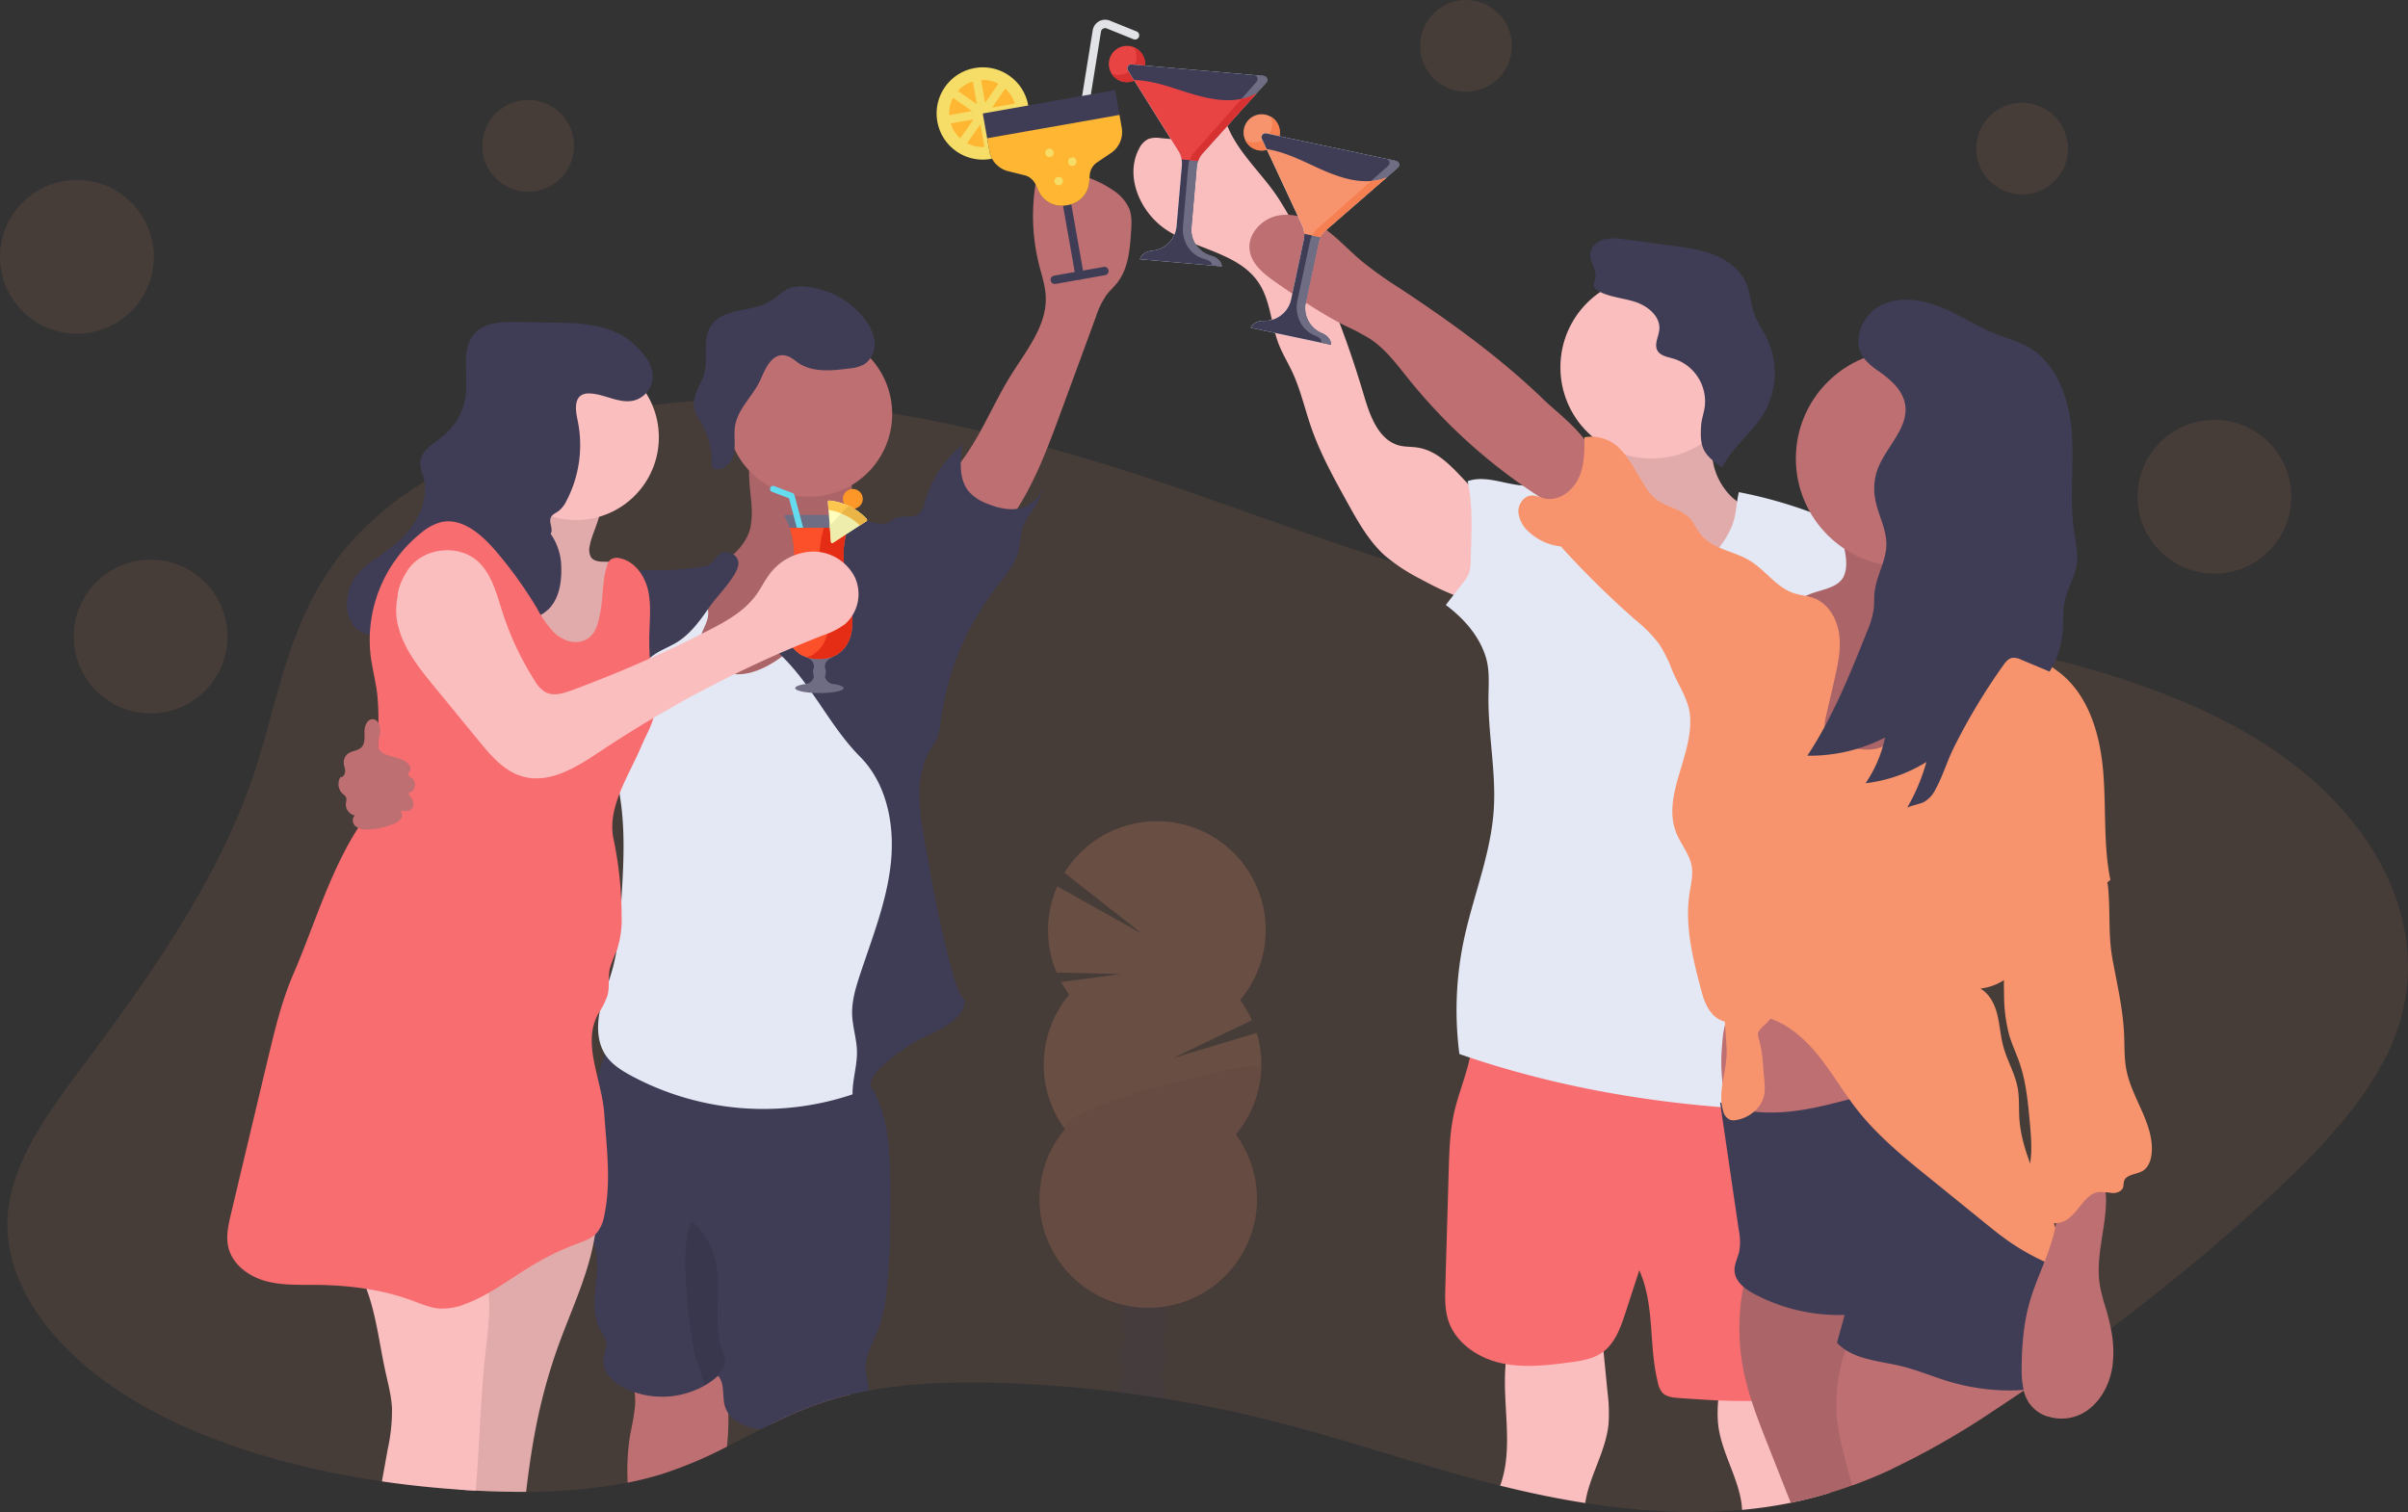 <svg xmlns="http://www.w3.org/2000/svg" width="744.993" height="467.857" viewBox="0 0 744.993 467.857">
  <rect x="0" y="0" width="744.993" height="467.857" fill="#333333" stroke="none"/>
  <g id="Groupe_24" data-name="Groupe 24" transform="translate(-1852 -1866)">
    <g id="undraw_having_fun_iais_1_" data-name="undraw_having_fun_iais (1)" transform="translate(1852 1866)">
      <path id="Tracé_1" data-name="Tracé 1" d="M773.945,480.6c-7.475,17.976-23.115,34.213-39.9,49.589q-22.137,20.279-47.358,39.194-6.99,5.25-14.2,10.369l-3.341,2.356q-4.443,3.144-9.037,6.228l-.367.249q-4.456,3.032-8.991,6.005a246.424,246.424,0,0,1-31.9,18.291c-3.938,1.825-8,3.524-12.207,5.047q-3.413,1.24-6.97,2.323c-3.885,1.181-7.876,2.212-12.043,3.058-.7.144-1.4.282-2.1.414-4.266.8-8.584,1.385-12.949,1.785-15.994,1.464-32.513.394-48.533-2.113-8.007-1.253-15.889-2.868-23.515-4.706-.938-.223-1.87-.453-2.809-.656-25.969-6.5-50.351-15.318-76.5-21.52q-13.52-3.209-27.564-5.447-6.852-1.089-13.782-1.969c-10.875-1.352-21.887-2.258-32.946-2.717-14.911-.656-30.308-.374-44.5,2.231q-2.835.519-5.6,1.168-3.5.82-6.878,1.87a122.453,122.453,0,0,0-17.648,7.265c-1.122.551-2.231,1.109-3.341,1.674h0c-3.478,1.772-6.911,3.583-10.4,5.342a131.216,131.216,0,0,1-19.518,8.282,103.35,103.35,0,0,1-11.209,2.861,165.163,165.163,0,0,1-31.4,2.855c-5.165,0-10.337-.112-15.449-.381h-.158c-1.746-.092-3.5-.2-5.25-.328-7.98-.545-15.935-1.385-23.771-2.533-26.849-3.938-52.313-11.38-72.8-22.734-27.82-15.41-45.488-38.386-42.836-61.343,1.9-16.539,13.723-31.9,24.939-46.931,20.863-28,40.408-56.631,50.692-86.814,8.341-24.5,10.829-50.4,30.025-72.422a100.633,100.633,0,0,1,23.167-19.118,147.93,147.93,0,0,1,21.448-10.842,185.375,185.375,0,0,1,25.851-8.433,205.719,205.719,0,0,1,23.18-4.358c4.24-.551,8.532-.978,12.85-1.267q4.988-.348,10.022-.44h.518q3.078-.059,6.156,0a286.844,286.844,0,0,1,44.628,4.194c9.227,1.542,18.376,3.432,27.334,5.513q8.02,1.857,15.9,3.892c1.6.413,3.2.833,4.784,1.26,37.356,10.008,70.223,23.83,106.214,35.171.184.059.361.118.545.164h0a221.732,221.732,0,0,0,22.471,5.644q8.358,1.674,17.064,2.927c8.873,1.313,17.936,2.349,27.065,3.242l2.015.2c13.395,1.313,26.908,2.29,40.034,3.432,4.66.407,9.28.827,13.835,1.313q4.332.433,8.584.919c2.034.236,4.076.473,6.117.722s4.2.512,6.3.781c1.365.171,2.724.348,4.089.538,8.269,1.1,16.519,2.323,24.677,3.728,4.962.853,9.9,1.772,14.773,2.763q5.3,1.076,10.5,2.271,3.859.873,7.652,1.838c20.548,5.165,39.778,11.938,56.349,21.08C768.991,407.257,788.246,446.221,773.945,480.6Z" transform="translate(-33.623 -158.313)" fill="#f7946d" opacity="0.1"/>
      <circle id="Ellipse_1" data-name="Ellipse 1" cx="14.196" cy="14.196" r="14.196" transform="translate(149.214 30.938)" fill="#f7946d" opacity="0.1"/>
      <circle id="Ellipse_2" data-name="Ellipse 2" cx="14.196" cy="14.196" r="14.196" transform="translate(439.367 0)" fill="#f7946d" opacity="0.1"/>
      <circle id="Ellipse_3" data-name="Ellipse 3" cx="14.196" cy="14.196" r="14.196" transform="translate(611.414 31.791)" fill="#f7946d" opacity="0.1"/>
      <circle id="Ellipse_4" data-name="Ellipse 4" cx="23.791" cy="23.791" r="23.791" transform="translate(0 55.686)" fill="#f7946d" opacity="0.1"/>
      <circle id="Ellipse_5" data-name="Ellipse 5" cx="23.791" cy="23.791" r="23.791" transform="translate(22.806 173.162)" fill="#f7946d" opacity="0.1"/>
      <circle id="Ellipse_6" data-name="Ellipse 6" cx="23.791" cy="23.791" r="23.791" transform="translate(661.325 129.919)" fill="#f7946d" opacity="0.1"/>
      <path id="Tracé_2" data-name="Tracé 2" d="M371.391,322.923a25.6,25.6,0,0,1-.348,5.972c-1.313,6.1-6.865,10.284-12.24,13.461s-11.282,6.182-14.478,11.544c-3.852,6.478-2.625,15.187,1.9,21.238s11.688,9.654,19.065,11.157a44.143,44.143,0,0,0,38.275-10.442,41.738,41.738,0,0,0,12.673-37.409c-5.473.768-10.35-4.062-12.122-9.3s-1.4-10.914-2.094-16.407a5.63,5.63,0,0,0-.814-2.625,5.9,5.9,0,0,0-3.393-1.844c-6.327-1.739-16.972-5.546-23.528-4.089C368.379,305.532,371.293,317.962,371.391,322.923Z" transform="translate(-138.834 -165.84)" fill="#be6f72"/>
      <path id="Tracé_3" data-name="Tracé 3" d="M371.391,322.923a25.6,25.6,0,0,1-.348,5.972c-1.313,6.1-6.865,10.284-12.24,13.461s-11.282,6.182-14.478,11.544c-3.852,6.478-2.625,15.187,1.9,21.238s11.688,9.654,19.065,11.157a44.143,44.143,0,0,0,38.275-10.442,41.738,41.738,0,0,0,12.673-37.409c-5.473.768-10.35-4.062-12.122-9.3s-1.4-10.914-2.094-16.407a5.63,5.63,0,0,0-.814-2.625,5.9,5.9,0,0,0-3.393-1.844c-6.327-1.739-16.972-5.546-23.528-4.089C368.379,305.532,371.293,317.962,371.391,322.923Z" transform="translate(-138.834 -165.84)" opacity="0.1"/>
      <path id="Tracé_4" data-name="Tracé 4" d="M358.866,761.531a131.213,131.213,0,0,1-19.518,8.282,103.337,103.337,0,0,1-11.209,2.861,70.555,70.555,0,0,1,.82-15.095,80.348,80.348,0,0,0,1.464-8.617,22.6,22.6,0,0,0-2.592-12.1c7.311-1,14.255-2.625,21.6-2.146l.466.033a8.191,8.191,0,0,1,2.56.479,6.912,6.912,0,0,1,2.776,2.441,16.821,16.821,0,0,1,1.044,1.608,25.594,25.594,0,0,1,3.026,11.977A79.671,79.671,0,0,1,358.866,761.531Z" transform="translate(-133.955 -313.901)" fill="#be6f72"/>
      <path id="Tracé_5" data-name="Tracé 5" d="M420.3,750.129q-3.5.82-6.878,1.87a122.459,122.459,0,0,0-17.648,7.265,26.047,26.047,0,0,1-.538-5.434,30.347,30.347,0,0,1,23.2-4.771,3.064,3.064,0,0,1,1.47.591,1.972,1.972,0,0,1,.394.479Z" transform="translate(-157.124 -318.657)" fill="#be6f72"/>
      <path id="Tracé_6" data-name="Tracé 6" d="M400.942,659.506a50.391,50.391,0,0,1-2.625,12.634c-1.647,4.332-4.325,8.532-3.984,13.159.151,2.008.834,4.187.932,6.176q-2.835.519-5.6,1.168-3.5.82-6.878,1.87a122.459,122.459,0,0,0-17.648,7.265c-1.122.551-2.231,1.109-3.341,1.674h0c-.459-.059-.912-.131-1.372-.216-3.281-.6-6.734-2.067-8.591-4.693a7.535,7.535,0,0,1-.991-1.969c-1.07-3.2.046-7.18-2.179-9.713l-.1.092-.079.053a22.036,22.036,0,0,1-3.99,2.875h0a26.743,26.743,0,0,1-21.658,2.087,23.725,23.725,0,0,1-4.062-1.825c-3.006-1.713-5.907-4.594-5.67-8.033.131-1.916,1.227-3.754.932-5.651a11.822,11.822,0,0,0-1.779-3.688c-4.391-7.876.847-18-1.91-26.56-.066-.2-.138-.407-.21-.6-.2-.558-.433-1.1-.656-1.634-.564-1.253-1.194-2.487-1.693-3.774a21.977,21.977,0,0,1-.984-3.327,41.651,41.651,0,0,1-.656-9.989,104.49,104.49,0,0,1,3.82-26.33c.4-1.51.847-3.642,1.437-5.966h0a45.674,45.674,0,0,1,2.323-7.167c1.313-3.019,3.1-5.427,5.539-6,3.675-.86,9.293.958,13.021,1.4l14.734,1.759,29.461,3.524c5.086.61,10.428,1.313,14.622,4.174.276.19.545.387.814.6a16.631,16.631,0,0,1,2.953,3.006c.3.387.591.794.866,1.208a27.3,27.3,0,0,1,2.428,4.634c3.656,8.781,3.741,18.58,3.767,28.089C401.933,639.739,401.966,649.655,400.942,659.506Z" transform="translate(-126.481 -261.164)" fill="#3f3d56"/>
      <path id="Tracé_7" data-name="Tracé 7" d="M361.429,720.24c-.886-3.413-2.756-8.355-3.032-9.7a123.084,123.084,0,0,1-2.008-13.664c-.728-8.177-2.041-19.689.847-27.466,2.71,1.444,5.093,5.533,6.346,8.322,4.542,10.114-.571,22.531,3.695,32.762a5.4,5.4,0,0,1,.584,1.969,4.765,4.765,0,0,1-.906,2.415l-1.437,2.389Z" transform="translate(-143.449 -291.485)" opacity="0.1"/>
      <path id="Tracé_8" data-name="Tracé 8" d="M497.943,237.942c4.83-7.875,11.446-15.62,11.032-24.827-.151-3.281-1.227-6.491-2.048-9.707A61.928,61.928,0,0,1,506.474,175a32.086,32.086,0,0,1,23.206,5.2,13.245,13.245,0,0,1,5.126,5.762c.873,2.245.729,4.745.571,7.147-.361,5.519-.853,11.406-4.253,15.751-1.057,1.359-2.356,2.507-3.386,3.879a25.114,25.114,0,0,0-3.242,6.714L513.339,249.8c-5.631,15.3-11.734,31.3-24.138,41.885-.3.256-9.188-12.365-9.923-13.631-2.973-5.191-1.674-7.383,1.923-11.728C488.3,257.736,492.147,247.373,497.943,237.942Z" transform="translate(-185.443 -121.411)" fill="#be6f72"/>
      <path id="Tracé_9" data-name="Tracé 9" d="M291.374,665.33a50.409,50.409,0,0,1-.571,6.766c-.118.827-.256,1.647-.42,2.468-2.238,11.682-7.81,22.793-11.708,34.173-5.139,15.022-7.4,28.056-9.188,42.974-5.165,0-10.337-.111-15.449-.381h-.158c-1.746-.092-3.5-.2-5.25-.328,1.582-13.913-1.313-28.509,1.516-42.436,1.142-5.6,3.091-11.045,4.266-16.624a47.049,47.049,0,0,0,.82-4.975,13.344,13.344,0,0,1,.965-4.666,3.436,3.436,0,0,1,.223-.4,11.244,11.244,0,0,1,2.31-2.625A57.642,57.642,0,0,1,286.99,665.8C288.48,665.6,289.93,665.428,291.374,665.33Z" transform="translate(-106.733 -290.083)" fill="#fbbebe"/>
      <path id="Tracé_10" data-name="Tracé 10" d="M291.374,665.33a50.409,50.409,0,0,1-.571,6.766c-.118.827-.256,1.647-.42,2.468-2.238,11.682-7.81,22.793-11.708,34.173-5.139,15.022-7.4,28.056-9.188,42.974-5.165,0-10.337-.111-15.449-.381h-.158c-1.746-.092-3.5-.2-5.25-.328,1.582-13.913-1.313-28.509,1.516-42.436,1.142-5.6,3.091-11.045,4.266-16.624a47.049,47.049,0,0,0,.82-4.975,13.344,13.344,0,0,1,.965-4.666,3.436,3.436,0,0,1,.223-.4,11.244,11.244,0,0,1,2.31-2.625A57.642,57.642,0,0,1,286.99,665.8C288.48,665.6,289.93,665.428,291.374,665.33Z" transform="translate(-106.733 -290.083)" opacity="0.1"/>
      <path id="Tracé_11" data-name="Tracé 11" d="M239.358,698.888a102.831,102.831,0,0,1-.9,10.9c-1.752,14.773-2.08,30.19-3.281,45.186-1.746-.092-3.5-.2-5.25-.328-7.98-.545-15.935-1.385-23.771-2.533q.906-5.067,1.824-10.133a54.869,54.869,0,0,0,1.28-12.522c-.2-3.97-1.267-7.836-2.113-11.728-1.8-8.335-2.816-17.326-5.789-25.189a32.816,32.816,0,0,0-7.259-11.813c12.3-4.83,24.119-5.106,37.33-4.594a4.733,4.733,0,0,1,2.678.656,4.53,4.53,0,0,1,1.345,2.035,50.908,50.908,0,0,1,3.695,14.977A49.128,49.128,0,0,1,239.358,698.888Z" transform="translate(-87.991 -293.733)" fill="#fbbebe"/>
      <circle id="Ellipse_7" data-name="Ellipse 7" cx="25.595" cy="25.595" r="25.595" transform="translate(224.839 102.506)" fill="#be6f72"/>
      <path id="Tracé_12" data-name="Tracé 12" d="M385.085,372.333c3.281-5.6,6.156-12.588,12.47-14.143,3.564-.886,7.272.322,10.743,1.509a5.25,5.25,0,0,1,2.625,1.523,5.159,5.159,0,0,1,.794,2.717,177.893,177.893,0,0,1-.112,34.783c-.833,8.184-2.238,16.328-2.487,24.552-.348,11.4,1.529,22.8.912,34.186-.466,8.63-2.356,17.109-4.233,25.543l-7.876,35.309a6.018,6.018,0,0,1-1.267,2.986,5.906,5.906,0,0,1-2.323,1.313,86.473,86.473,0,0,1-69.98-5.48c-2.842-1.562-5.677-3.367-7.528-6.031-2.625-3.78-2.868-8.781-2.015-13.31s2.7-8.8,3.938-13.244c1.916-6.891,2.369-14.084,2.8-21.224.578-9.4,1.155-18.855.151-28.22-.689-6.451-2.126-12.8-3.209-19.2a211.8,211.8,0,0,1-2.77-29.159c-.164-5.834.105-12.312,4.141-16.519a19.025,19.025,0,0,1,7.265-4.279c4.482-1.654,9.49-2.625,14.018-1.116s8.177,6.261,7.108,10.914c-.492,2.159-1.89,4.049-2.231,6.241-.453,2.9,1.083,5.821,3.281,7.784C361.13,400.449,379.185,382.466,385.085,372.333Z" transform="translate(-129.328 -184.411)" fill="#e3e8f4"/>
      <path id="Tracé_13" data-name="Tracé 13" d="M413.011,327.419a19.354,19.354,0,0,1,11.216-.656c2.369.564,4.929,1.562,7.114.505.794-.381,1.45-1,2.251-1.358,2.166-.952,4.975.217,6.891-1.168,1.208-.873,1.6-2.461,2.008-3.9a35.013,35.013,0,0,1,11.57-17.536c-.689,5.034-1.188,10.763,2.139,14.609A14.586,14.586,0,0,0,462,321.6c3.091,1.227,6.484,2.041,9.746,1.372s6.314-3.137,6.832-6.425c-.112,4.942-4.817,8.394-6.136,13.165-.5,1.785-.453,3.682-.8,5.506-.886,4.66-4.213,8.4-7.121,12.154a86.473,86.473,0,0,0-17.195,41.491,20.016,20.016,0,0,1-1.116,5.25,33.019,33.019,0,0,1-2.179,3.754c-4.811,8.125-3.327,18.376-1.693,27.656,2.553,14.537,5.1,28.778,9.234,42.948.709,2.422,1.509,4.948,3.314,6.714-.571,5.729-6.353,8.341-11.551,10.816a56.663,56.663,0,0,0-14.045,9.51,11.068,11.068,0,0,0-3.518,4.889c-.512,1.844-.144,3.872-.8,5.664s-3.281,3.078-4.437,1.569c-1.444-5.4,1.024-11.052.912-16.644-.079-3.774-1.313-7.442-1.49-11.216-.171-4.272,1.089-8.466,2.428-12.522,3.728-11.295,8.23-22.485,9.523-34.3s-1.122-24.729-9.51-33.162c-9.956-10.054-15.482-23.685-26.153-32.919-1.693-1.464-3.61-3.281-3.327-5.5a6.124,6.124,0,0,1,1.254-2.665c3.662-5.172,8.532-9.391,12.47-14.34S413.726,333.719,413.011,327.419Z" transform="translate(-156.316 -165.65)" fill="#3f3d56"/>
      <path id="Tracé_14" data-name="Tracé 14" d="M347.362,355.425a19.182,19.182,0,0,1-1.87,2.126,6.17,6.17,0,0,1-2.947.912,95.271,95.271,0,0,1-11.662,1.044c-3.281,0-6.688-.289-9.844.61-4.4,1.247-7.921,4.725-10.127,8.729s-3.249,8.532-4.1,13.04A174.4,174.4,0,0,0,303.83,412a79.207,79.207,0,0,0,14.34-14.885c3.15-4.272,6.005-9,10.5-11.853,2.067-1.313,4.391-2.179,6.471-3.459,4.338-2.671,7.344-6.99,10.232-11.157,2.126-3.091,8.276-9.129,8.761-12.831C354.548,354.283,349.659,352.557,347.362,355.425Z" transform="translate(-125.706 -183.069)" fill="#3f3d56"/>
      <path id="Tracé_15" data-name="Tracé 15" d="M389.354,250.56a20.747,20.747,0,0,1,2.323,1.621c4.456,3.111,10.422,2.533,15.81,1.824a11.867,11.867,0,0,0,4.771-1.313,7.458,7.458,0,0,0,3.124-6.963,13.862,13.862,0,0,0-3.209-7.219,25.969,25.969,0,0,0-17.95-9.792,11.55,11.55,0,0,0-5.375.571c-2.12.873-3.715,2.671-5.67,3.872-5.769,3.544-14.655,1.969-18.376,7.626-2.724,4.174-.781,9.844-2.067,14.642-.958,3.583-3.721,6.845-3.19,10.5.3,1.969,1.529,3.688,2.514,5.447a24.073,24.073,0,0,1,3.012,13.277c2.527,1.785,6.051-.991,6.753-4s-.1-6.209.492-9.241c1.057-5.322,5.756-9.227,7.876-14.11C381.714,253.809,384.2,247.9,389.354,250.56Z" transform="translate(-144.833 -139.982)" fill="#3f3d56"/>
      <path id="Tracé_16" data-name="Tracé 16" d="M295.664,339.914a4.946,4.946,0,0,0,.341,3.524c1.313,1.969,4.318,1.26,6.681,1.555,3.682.453,6.4,3.938,7.114,7.6s-.138,7.39-1.07,10.986q-3.163,12.227-7.534,24.106c-7.836-.925-16.086-3.938-20.247-10.625-3.78-6.084-3.393-13.835-5.8-20.581-1.687-4.752-4.712-8.886-7.7-12.942,4.811.6,8.25-4.9,8.532-9.739s-1.24-9.759-.2-14.491c.243-1.122,19.2,2.415,21.047,3.695C302.155,326.7,296.5,334.782,295.664,339.914Z" transform="translate(-113.202 -171.077)" fill="#fbbebe"/>
      <path id="Tracé_17" data-name="Tracé 17" d="M295.664,339.914a4.946,4.946,0,0,0,.341,3.524c1.313,1.969,4.318,1.26,6.681,1.555,3.682.453,6.4,3.938,7.114,7.6s-.138,7.39-1.07,10.986q-3.163,12.227-7.534,24.106c-7.836-.925-16.086-3.938-20.247-10.625-3.78-6.084-3.393-13.835-5.8-20.581-1.687-4.752-4.712-8.886-7.7-12.942,4.811.6,8.25-4.9,8.532-9.739s-1.24-9.759-.2-14.491c.243-1.122,19.2,2.415,21.047,3.695C302.155,326.7,296.5,334.782,295.664,339.914Z" transform="translate(-113.202 -171.077)" opacity="0.1"/>
      <circle id="Ellipse_8" data-name="Ellipse 8" cx="25.595" cy="25.595" r="25.595" transform="translate(152.647 109.725)" fill="#fbbebe"/>
      <path id="Tracé_18" data-name="Tracé 18" d="M258.994,310.9c.932-1.457-.656-3.491.072-5.06.433-.945,1.529-1.352,2.376-1.969a8.854,8.854,0,0,0,2.474-3.209,37.3,37.3,0,0,0,3.413-24.906c-.6-2.835-1.142-6.6,1.45-7.875a4.705,4.705,0,0,1,2.29-.394c4.673.151,9.188,3.281,13.723,2.172a7.876,7.876,0,0,0,5.775-6.871c.3-4.24-2.881-7.875-6.005-10.73-5.624-5.172-14.2-6.32-21.835-6.445l-14.209-.236c-4.548-.079-9.647.066-12.811,3.327-4.555,4.692-2.264,12.371-2.921,18.875a19.688,19.688,0,0,1-7.219,13.224c-2.947,2.35-7,4.594-6.95,8.348a13.574,13.574,0,0,0,.925,3.747c1.45,4.909.066,10.337-2.717,14.635s-6.852,7.606-11.072,10.5a30.863,30.863,0,0,0-6.379,5.119,15.1,15.1,0,0,0-3.327,8.486,11.157,11.157,0,0,0,1.391,6.845c2.776,4.437,9.437,5.086,14,2.514s7.344-7.442,9.188-12.338c1.1-2.907,2.225-6.235,5.047-7.541,3.57-1.66,7.744.965,10.068,4.148s3.754,7.068,6.727,9.654a12.015,12.015,0,0,0,16.525-1.365c2.815-3.419,3.439-8.151,3.281-12.581a18.33,18.33,0,0,0-3.281-10.074Z" transform="translate(-88.634 -145.735)" fill="#3f3d56"/>
      <path id="Tracé_19" data-name="Tracé 19" d="M248.792,376.566c-2.921.623-5.972-.755-8.145-2.815a32.344,32.344,0,0,1-5.158-7.291,128.369,128.369,0,0,0-13.224-18.337c-4.305-4.968-10.3-10.015-16.689-8.479a15.837,15.837,0,0,0-5.828,3.117,42.488,42.488,0,0,0-15.863,37.921c.5,4.181,1.634,8.269,2.107,12.47a79.922,79.922,0,0,1,.276,10.415c-.177,10.579-.538,21.769-6.241,30.682-8.84,13.782-13.572,30.242-20.063,45.284-3.5,8.131-5.6,16.788-7.665,25.4q-1.831,7.666-3.656,15.324L140.7,553.66c-.82,3.445-1.641,7.055-.774,10.5,1.313,5.145,6.149,8.742,11.249,10.205s10.5,1.214,15.8,1.26c10.133.1,20.345,1.359,29.855,4.876,2.717,1,5.428,2.205,8.322,2.441a19.361,19.361,0,0,0,8.486-1.569c7.4-2.861,13.736-7.875,20.548-11.925a81.21,81.21,0,0,1,13.388-6.478c2.336-.873,4.843-1.7,6.451-3.61a11.659,11.659,0,0,0,2.159-5.152c2.218-10.343.728-21.06,0-31.614s-7.035-21.7-1.818-30.9a24.755,24.755,0,0,0,2.842-5.7c.709-2.691.112-5.585.709-8.3a42.955,42.955,0,0,1,2.218-5.736,30.239,30.239,0,0,0,1.418-10.691,117.312,117.312,0,0,0-2.494-23.626c-2.067-9.844,4.771-19.577,8.689-28.877,1.4-3.327,3.393-6.471,3.977-10.035.525-3.216-.151-6.491-.656-9.713a84.993,84.993,0,0,1-.919-15.095c.125-4.528.6-9.142-.479-13.546s-4.174-8.676-8.617-9.582a3.518,3.518,0,0,0-2.966.466,3.839,3.839,0,0,0-1.044,1.838c-1.444,4.423-1.162,9.188-1.969,13.782S253.32,375.595,248.792,376.566Z" transform="translate(-69.244 -178.045)" fill="#f86d70"/>
      <path id="Tracé_20" data-name="Tracé 20" d="M204.871,436.817c.269-1.818-.578-4.233-2.415-4.167-1.693.066-2.448,2.185-2.441,3.885s.236,3.649-.965,4.843c-1.063,1.057-2.822,1.024-4.056,1.884A3.334,3.334,0,0,0,193.6,446c0,.912.413,1.785.44,2.7s-.584,1.969-1.49,1.91a4.115,4.115,0,0,0,.6,4.988c.473.459,1.089.853,1.247,1.5a3.609,3.609,0,0,1-.1,1.345,3.523,3.523,0,0,0,2.789,4.023c-1.017.728-.814,2.435.118,3.281a5.133,5.133,0,0,0,3.524,1.011,21.421,21.421,0,0,0,8.276-1.713,4.936,4.936,0,0,0,2.284-1.575,1.969,1.969,0,0,0-.19-2.546c1.273.21,2.8.328,3.636-.656,1.162-1.378-.085-3.419-1.313-4.752a2.625,2.625,0,0,0,1.221-4.673c-.42-.309-.991-.578-1.05-1.1s.381-.853.564-1.313c.42-1.03-.538-2.08-1.463-2.7-2.192-1.457-5.421-1.431-7.37-2.9S204.589,438.786,204.871,436.817Z" transform="translate(-87.257 -210.108)" fill="#be6f72"/>
      <path id="Tracé_25" data-name="Tracé 25" d="M791.226,299.826a20.029,20.029,0,0,1,.847,8.072c-.171,3.321-1,7.219-4.089,8.486-2.008.807-4.489.2-6.274,1.418-2.166,1.47-2.061,4.633-1.726,7.219.925,7.108,1.969,14.478,5.841,20.489a43.517,43.517,0,0,0,7.751,8.473c5.69,5.132,11.931,10.146,19.406,11.859a8.119,8.119,0,0,0,3.741.157,7.745,7.745,0,0,0,3.236-1.969c4.331-3.977,6.563-9.654,9.45-14.8,2.041-3.682,4.476-7.219,5.624-11.275a19.688,19.688,0,0,0-6.025-19.866c-1.28-1.1-2.7-2.015-3.938-3.15a20.2,20.2,0,0,1-5.907-11.465,50.179,50.179,0,0,1-.282-13.126,71.42,71.42,0,0,0-19.485,1.569c-2.848.571-6.858.833-9.437,2.192C787.058,295.652,790.432,297.628,791.226,299.826Z" transform="translate(-289.301 -161.145)" fill="#fbbebe"/>
      <path id="Tracé_26" data-name="Tracé 26" d="M791.226,299.826a20.029,20.029,0,0,1,.847,8.072c-.171,3.321-1,7.219-4.089,8.486-2.008.807-4.489.2-6.274,1.418-2.166,1.47-2.061,4.633-1.726,7.219.925,7.108,1.969,14.478,5.841,20.489a43.517,43.517,0,0,0,7.751,8.473c5.69,5.132,11.931,10.146,19.406,11.859a8.119,8.119,0,0,0,3.741.157,7.745,7.745,0,0,0,3.236-1.969c4.331-3.977,6.563-9.654,9.45-14.8,2.041-3.682,4.476-7.219,5.624-11.275a19.688,19.688,0,0,0-6.025-19.866c-1.28-1.1-2.7-2.015-3.938-3.15a20.2,20.2,0,0,1-5.907-11.465,50.179,50.179,0,0,1-.282-13.126,71.42,71.42,0,0,0-19.485,1.569c-2.848.571-6.858.833-9.437,2.192C787.058,295.652,790.432,297.628,791.226,299.826Z" transform="translate(-289.301 -161.145)" opacity="0.1"/>
      <path id="Tracé_27" data-name="Tracé 27" d="M681.374,268.4c-10.658-3.656-15.751-17.936-26.908-19.538-1.759-.256-3.564-.158-5.29-.564-6.425-1.523-9.188-8.952-11.045-15.285-6.261-21.113-14.438-41.773-26.055-60.49-4.9-7.876-12.653-14.347-16.191-22.97-.814-1.969-1.227-4.213-2.691-5.769s-4.594-1.779-5.388.2a4.6,4.6,0,0,0-.144,2.172l.768,8.171-13.349-1.2a7.8,7.8,0,0,0-3.695.263,6.268,6.268,0,0,0-2.907,3.026c-4.515,8.486.3,19.6,8.263,24.972,9.306,6.268,22.6,7.219,28.778,16.571,3.675,5.565,3.747,12.725,6.169,18.941,1.155,2.973,2.842,5.7,4.187,8.584,2.566,5.493,3.879,11.465,5.867,17.188,2.848,8.184,7.068,15.81,11.275,23.39,3.242,5.854,6.563,11.813,11.551,16.289a56.8,56.8,0,0,0,11,7.219c9.49,5.185,20.68,10.173,30.734,6.2C686.88,286.8,684.629,276.8,681.374,268.4Z" transform="translate(-216.07 -110.4)" fill="#fbbebe"/>
      <path id="Tracé_28" data-name="Tracé 28" d="M773.153,749.682c-.807,8.565-6.005,16.322-7.219,24.565-8.007-1.253-15.889-2.868-23.515-4.706-.938-.223-1.87-.453-2.809-.656,4.318-11.813.558-25.044,1.7-37.625.112-1.208.269-2.415.479-3.61,9.89-3.373,18.822-7.876,29.192-6.563.2,2.1.413,4.207.617,6.307q.623,6.294,1.234,12.575A50.993,50.993,0,0,1,773.153,749.682Z" transform="translate(-275.488 -309.167)" fill="#fbbebe"/>
      <path id="Tracé_29" data-name="Tracé 29" d="M876.784,770.986c-3.885,1.181-7.875,2.212-12.043,3.058-.7.144-1.4.282-2.1.413-4.266.8-8.584,1.385-12.949,1.785-.446-9.122-6.563-17.51-7.455-26.875a39.478,39.478,0,0,1,.072-6.99c.079-.919.171-1.838.256-2.756l1.851-18.881a29.129,29.129,0,0,1,4.443-.217c8.532.2,16.3,3.9,24.749,6.78a59,59,0,0,1,.656,12.049c-.322,10.251-1.969,20.627,1.838,30.032C876.318,769.917,876.554,770.448,876.784,770.986Z" transform="translate(-310.72 -309.049)" fill="#fbbebe"/>
      <path id="Tracé_30" data-name="Tracé 30" d="M721.861,577.807c1.148,8.952-3.426,17.523-5.408,26.324-1.313,5.821-1.49,11.813-1.667,17.786l-1.037,35.774c-.105,3.577-.2,7.219.893,10.652,2.192,6.878,8.945,11.524,15.974,13.178s14.379.814,21.539-.131c3.511-.466,7.173-1.011,10.081-3.039,4-2.789,5.743-7.757,7.252-12.391l4.259-13.08c4.9,11.039,2.829,23.108,5.769,34.823a6.746,6.746,0,0,0,1.313,2.973c1.24,1.378,3.281,1.595,5.139,1.726,12.863.906,25.9,1.8,38.557-.656,3.478-.656,7.108-1.719,9.51-4.331,2.8-3.039,3.281-7.508,3.249-11.636-.177-14.182-5.3-27.866-6.445-42-.492-6.058-.249-12.148-.466-18.225a122.028,122.028,0,0,0-1.28-13.651,18.333,18.333,0,0,0-1.68-5.972c-1.969-3.675-6.057-5.67-9.93-7.219C787.4,576.487,754.308,576.606,721.861,577.807Z" transform="translate(-266.578 -259.82)" fill="#f86d70"/>
      <circle id="Ellipse_9" data-name="Ellipse 9" cx="28.221" cy="28.221" r="28.221" transform="translate(482.761 85.443)" fill="#fbbebe"/>
      <path id="Tracé_31" data-name="Tracé 31" d="M802.261,334.453c-2.094,4.594-5.388,9.188-10.291,10.356-4.509,1.083-9.287-1.089-12.607-4.325s-5.493-7.436-7.8-11.459c-1.68-2.94-3.55-5.907-6.392-7.757-3.885-2.52-8.9-2.455-13.48-1.713s-9.129,2.067-13.782,1.765c-5.8-.387-11.7-3.281-17.169-1.352,1.772,7.928,1.135,16.644.932,24.768a11.155,11.155,0,0,1-.525,3.7,11.959,11.959,0,0,1-1.91,3.071l-5.25,6.766c5.631,4.213,10.5,9.713,12.47,16.466,1.109,3.846.768,7.928.729,11.931-.125,11.754,2.428,23.462,1.621,35.19-.945,13.736-6.432,26.718-9.26,40.191a105.222,105.222,0,0,0-1.352,35.177c29.415,10.179,59.723,15.39,90.818,17.1,5.493.3,11.426.348,15.935-2.809,3.747-2.625,5.847-7.121,6.563-11.649s.223-9.136-.276-13.69q-2.028-18.475-4.049-36.949c-.768-7.009-1.536-14.058-1.037-21.087a117.393,117.393,0,0,1,2.52-15.541l6.563-31.541a64.913,64.913,0,0,1,3.741-13.178c1.523-3.413,3.629-6.563,5.309-9.884a43.651,43.651,0,0,0,4.1-12.647,8.38,8.38,0,0,0-.052-3.872c-.7-2.153-2.848-3.446-4.85-4.5a140.9,140.9,0,0,0-38.826-13.618C803.731,327.227,803.908,330.85,802.261,334.453Z" transform="translate(-266.682 -171.082)" fill="#e3e8f4"/>
      <path id="Tracé_32" data-name="Tracé 32" d="M822.958,276.649c3.281-6.287,9.418-10.7,12.981-16.84a24.893,24.893,0,0,0,.8-22.97c-1.253-2.56-2.953-4.909-3.938-7.587-1.1-3.045-1.2-6.4-2.468-9.378-1.739-4.082-5.506-7.022-9.608-8.716s-8.532-2.3-12.949-2.894l-14.911-2.008a16.4,16.4,0,0,0-6.5,0c-2.1.578-4.056,2.29-4.227,4.469-.2,2.579,2.061,4.981,1.536,7.515-.19.893-.715,1.8-.413,2.665a2.7,2.7,0,0,0,1.313,1.313c3.537,1.969,7.764,2.146,11.6,3.432s7.679,4.515,7.292,8.532c-.21,2.159-1.6,4.4-.656,6.34.906,1.792,3.281,2.12,5.178,2.678a13.877,13.877,0,0,1,9.549,14.767c-.276,1.969-.984,3.852-1.129,5.828-.479,6.917.61,8.893,6.261,12.916Z" transform="translate(-290.102 -132.18)" fill="#3f3d56"/>
      <path id="Tracé_33" data-name="Tracé 33" d="M892.046,348.446a9.574,9.574,0,0,1-.7,3.826c-2.048,4.364-8.315,4.089-12.469,6.563-5.172,3.085-6.314,9.969-6.786,15.968-.538,6.793-.906,13.684.486,20.345s4.738,13.159,10.33,17.064c6.806,4.732,16.06,4.9,23.83,2.015s14.261-8.453,19.892-14.543c5.342-5.775,10.127-12.214,12.994-19.544a6.224,6.224,0,0,0,.545-4.017c-.61-1.969-2.756-2.861-4.5-3.938-4.076-2.461-6.793-6.753-8.2-11.288s-1.647-9.359-1.693-14.117c-.053-4.942-.066-10.343-3.216-14.156s-8.611-4.883-13.585-4.843c-4.069,0-15.331.387-18.107,3.938C888.581,334.671,892.21,344.22,892.046,348.446Z" transform="translate(-320.856 -174.063)" fill="#be6f72"/>
      <path id="Tracé_34" data-name="Tracé 34" d="M892.046,348.446a9.574,9.574,0,0,1-.7,3.826c-2.048,4.364-8.315,4.089-12.469,6.563-5.172,3.085-6.314,9.969-6.786,15.968-.538,6.793-.906,13.684.486,20.345s4.738,13.159,10.33,17.064c6.806,4.732,16.06,4.9,23.83,2.015s14.261-8.453,19.892-14.543c5.342-5.775,10.127-12.214,12.994-19.544a6.224,6.224,0,0,0,.545-4.017c-.61-1.969-2.756-2.861-4.5-3.938-4.076-2.461-6.793-6.753-8.2-11.288s-1.647-9.359-1.693-14.117c-.053-4.942-.066-10.343-3.216-14.156s-8.611-4.883-13.585-4.843c-4.069,0-15.331.387-18.107,3.938C888.581,334.671,892.21,344.22,892.046,348.446Z" transform="translate(-320.856 -174.063)" opacity="0.1"/>
      <path id="Tracé_35" data-name="Tracé 35" d="M847.517,602.438a5.611,5.611,0,0,0,1.365,2.678,5.42,5.42,0,0,0,2.212,1.044c21.539,6.32,44.549,3.8,66.85,1.221-3.052-9.293-6.123-18.691-6.97-28.437-.7-8.039.085-16.407-2.763-23.948-.84-2.231-49.8,8.04-54.63,8.873-2.474.427-5.323.282-7.075,2.245-2.113,2.376-2.29,8.033-2.514,10.993C843.363,585.656,845.128,594.267,847.517,602.438Z" transform="translate(-311.321 -252.05)" fill="#be6f72"/>
      <path id="Tracé_36" data-name="Tracé 36" d="M899.488,753.1c-3.938,1.824-8,3.524-12.207,5.047q-3.413,1.24-6.97,2.323c-3.885,1.181-7.875,2.212-12.043,3.058q-3.564-9.037-7.134-18.081c-1.752-4.437-3.5-8.893-4.968-13.428a84.09,84.09,0,0,1-2.507-9.444,67.368,67.368,0,0,1,1.628-32.664c9.1,1.713,17.989,2.829,26.947,4.128,4.784.656,9.582,1.431,14.438,2.343q.571,4.745,1.037,9.49.709,7.324,1.162,14.648Q899.875,736.8,899.488,753.1Z" transform="translate(-314.247 -298.531)" fill="#be6f72"/>
      <path id="Tracé_37" data-name="Tracé 37" d="M899.488,753.1c-3.938,1.824-8,3.524-12.207,5.047q-3.413,1.24-6.97,2.323c-3.885,1.181-7.875,2.212-12.043,3.058q-3.564-9.037-7.134-18.081c-1.752-4.437-3.5-8.893-4.968-13.428a84.09,84.09,0,0,1-2.507-9.444,67.368,67.368,0,0,1,1.628-32.664c9.1,1.713,17.989,2.829,26.947,4.128,4.784.656,9.582,1.431,14.438,2.343q.571,4.745,1.037,9.49.709,7.324,1.162,14.648Q899.875,736.8,899.488,753.1Z" transform="translate(-314.247 -298.531)" opacity="0.1"/>
      <path id="Tracé_38" data-name="Tracé 38" d="M965.658,732.676c.053,3.78-1.024,7.639-2.021,11.347-.072.263-.138.518-.2.781a10.817,10.817,0,0,1-5.8-4.345,12.412,12.412,0,0,1-1.555-3.642q-4.456,3.032-8.991,6.005a246.432,246.432,0,0,1-31.9,18.291c-3.938,1.824-8,3.524-12.207,5.047q-1.313-4.594-2.494-9.247a85.641,85.641,0,0,1-2.021-9.706,49.3,49.3,0,0,1,2.179-22.084h0l.3-.853a48.268,48.268,0,0,1,4.3-9.05c1.634-2.625,4.87-2.185,8.171-1.313,1.5.387,3.012.853,4.391,1.142,8.578,1.8,17.484-.059,26.252.433a31.376,31.376,0,0,1,12.043,3.065c4.22,2.12,7.62,5.362,8.952,9.844a14.679,14.679,0,0,1,.433,1.969,17.425,17.425,0,0,1,.177,2.317Z" transform="translate(-329.948 -306.546)" fill="#be6f72"/>
      <path id="Tracé_39" data-name="Tracé 39" d="M712.677,252.241c-13.552-13.126-28.956-24.25-44.713-34.652a122.816,122.816,0,0,1-11.813-8.42c-3.938-3.281-7.37-7.134-11.551-10.087s-9.352-4.981-14.373-4.01-9.483,5.775-8.748,10.8c.656,4.423,4.633,7.455,8.309,10,6.957,4.811,13.946,9.634,21.513,13.408a67.417,67.417,0,0,1,7.633,4.069c4.712,3.176,8.145,7.876,11.708,12.292a170.917,170.917,0,0,0,48.566,41.346c.223.131,7.987-16.624,7.659-18.8C726.144,263.194,716.247,255.706,712.677,252.241Z" transform="translate(-234.857 -128.366)" fill="#be6f72"/>
      <path id="Tracé_40" data-name="Tracé 40" d="M904.853,605.448c-10.461.656-20.5,4.187-30.727,6.438s-21.349,3.124-30.846-1.313l5.775,39.437a18.3,18.3,0,0,1,.177,6.6c-.44,2.061-1.582,4-1.483,6.11.151,3.334,3.281,5.677,6.228,7.219a55.685,55.685,0,0,0,27.827,6.412c-.715,2.888-1.608,5.742-2.33,8.63,4.824,5.178,12.712,5.526,19.6,7.167,5.25,1.24,10.173,3.393,15.318,4.909a65.382,65.382,0,0,0,19.17,2.671c4.377-.046,9.017-.656,12.417-3.386,4.18-3.367,5.48-9.09,6.386-14.379a32.707,32.707,0,0,0,.656-8.926,35.382,35.382,0,0,0-2.98-9.844l-8.991-21.822c-1.634-3.938-3.281-7.935-5.25-11.734C929.366,617.34,918.694,604.589,904.853,605.448Z" transform="translate(-311.12 -269.487)" fill="#3f3d56"/>
      <path id="Tracé_41" data-name="Tracé 41" d="M880.173,364.023a9.845,9.845,0,0,1,10.3-6.281c2.625.368,4.968,1.8,7.219,3.209l12.535,7.823a54.649,54.649,0,0,1,5.966,4.108c8.643,7.167,11.977,18.947,12.929,30.137s0,22.57,2.225,33.576c-5.29,4.384-11.157,8.092-16.447,12.47a41.332,41.332,0,0,0-7.672,7.541c-1.667,2.317-2.855,4.968-4.594,7.219a17.365,17.365,0,0,1-11.5,6.392c2.868,1.667,4.476,4.9,5.25,8.125s.984,6.563,1.844,9.785c1.181,4.377,3.629,8.374,4.437,12.837.564,3.078.315,6.235.518,9.359,1.024,16.164,13.71,30.294,12.89,46.466a70.465,70.465,0,0,1-16.84-8.853c-2.336-1.674-4.594-3.485-6.806-5.29L875.71,529.093c-8.131-6.563-16.342-13.27-22.806-21.513-4.056-5.172-7.363-10.894-11.432-16.053s-9.077-9.844-15.292-12.01c-.912,1.372-2.533,2.323-3.445,3.7a2.739,2.739,0,0,0-.381.709,3.1,3.1,0,0,0,.217,1.811,37.721,37.721,0,0,1,1.313,8.131l.413,4.935a16.813,16.813,0,0,1,0,3.938c-.623,4.22-4.535,7.495-8.755,8.151a3.807,3.807,0,0,1-1.844-.059,3.946,3.946,0,0,1-2.179-2.815c-1.66-5.6.886-11.518,1.089-17.352a41.686,41.686,0,0,0-.151-4.437l-.394-5.821c-3.813-.794-6.005-4.889-7.016-8.65-2.73-10.153-5.48-20.66-3.9-31.056.42-2.783,1.155-5.6.656-8.387-.656-3.721-3.334-6.74-4.745-10.245-4.594-11.426,5.165-23.83,4.259-36.1-.381-5.152-3.649-9.628-5.618-14.406a40.684,40.684,0,0,0-3.938-7.948,44,44,0,0,0-7.35-7.475,280.69,280.69,0,0,1-23.088-22.747,17.063,17.063,0,0,1-9.943-4.555,9.146,9.146,0,0,1-3.2-6.189c-.046-2.382,1.713-4.883,4.1-5.008,1.391-.072,2.691.617,4.049.919,4.253.932,8.532-2.2,10.428-6.13s1.9-8.453,1.864-12.811A12.286,12.286,0,0,1,779.99,303.6c2.934,3.19,4.843,7.167,7.154,10.829a16.78,16.78,0,0,0,3.57,4.312c3.157,2.507,7.7,2.98,10.461,5.907,1.4,1.5,2.172,3.478,3.452,5.08,3.6,4.509,10.179,5.06,15.095,8.026s8.335,8.387,13.782,10.146c1.969.656,4.115.742,6.064,1.47,4.5,1.674,7.252,6.458,7.875,11.216s-.44,9.569-1.516,14.255L843.4,385.812c-.558,2.428-.984,5.349.807,7.081a7.3,7.3,0,0,0,2.907,1.464c4.594,1.5,9.713,2.966,14.031.847a16.6,16.6,0,0,0,5.106-4.463C872.658,383.193,876.918,373.309,880.173,364.023Z" transform="translate(-278.433 -164.32)" fill="#f7946d"/>
      <path id="Tracé_42" data-name="Tracé 42" d="M1013.523,706.234c-.906,6.005-4.213,11.912-9.628,14.661a13.783,13.783,0,0,1-10.429.722,10.816,10.816,0,0,1-5.795-4.345,12.412,12.412,0,0,1-1.555-3.642,1.131,1.131,0,0,0-.046-.2,28.879,28.879,0,0,1-.61-7.068,92.209,92.209,0,0,1,.656-11.019,59.635,59.635,0,0,1,1.811-9.109c1.221-4.259,2.98-8.361,4.594-12.469.84-2.166,1.647-4.338,2.31-6.563h0c.4-1.313.742-2.665,1.017-4.03l.1-.492c.052-.276.1-.551.144-.827.656-3.741.847-7.613,2.533-10.993,3.938-7.935,11.6-5.907,12.771,1.411a12.926,12.926,0,0,1,.151,1.713c.177,9.26-3.5,18.311-1.818,27.6a64.34,64.34,0,0,0,1.785,6.707c.591,2.028,1.122,4.082,1.529,6.163A35.028,35.028,0,0,1,1013.523,706.234Z" transform="translate(-359.982 -283.36)" fill="#be6f72"/>
      <path id="Tracé_43" data-name="Tracé 43" d="M1014.261,552.08c.177,3.793,0,7.633.761,11.354,1.779,8.794,8.532,16.578,7.784,25.517-.184,2.179-.991,4.522-2.894,5.6s-5.053.991-5.677,3.157c-.177.6-.085,1.26-.282,1.857-.413,1.273-1.969,1.818-3.281,1.785a36.048,36.048,0,0,0-3.984-.354c-4.758.4-6.5,6.766-10.743,8.952a8.113,8.113,0,0,1-8.919-1.516,11.108,11.108,0,0,1-3.2-8.768,65.1,65.1,0,0,1,1.313-7.147c.742-4.259.354-8.624-.033-12.929-.571-6.307-1.162-12.693-3.236-18.671-.978-2.822-2.277-5.519-3.124-8.381A48.737,48.737,0,0,1,977.135,540c-.256-8.88.354-18.376,5.657-25.517,3.984-5.355,9.693-9.707,14.2-14.662,2.822-3.1,3.636-4.076,6.753-1.444,2.566,2.159,5.25,5.139,5.539,8.066.787,7.5,0,14.878,1.4,22.517S1013.894,544.238,1014.261,552.08Z" transform="translate(-357.111 -232.178)" fill="#f7946d"/>
      <circle id="Ellipse_10" data-name="Ellipse 10" cx="33.471" cy="33.471" r="33.471" transform="translate(555.609 108.413)" fill="#be6f72"/>
      <path id="Tracé_44" data-name="Tracé 44" d="M944.989,348.043c.735-1.03,1.608-2.14,2.855-2.356a4.981,4.981,0,0,1,2.717.571l8.814,3.682a28.773,28.773,0,0,0,4.1-12.968c.184-2.815-.039-5.67.5-8.44.8-4.108,3.236-7.79,3.8-11.938.446-3.347-.361-6.714-.847-10.054-1.5-10.317.112-20.844-.748-31.233s-5.027-21.52-14.294-26.291a86.865,86.865,0,0,0-8.184-3.137c-6.084-2.317-11.538-6.025-17.549-8.532s-13.073-3.656-18.9-.774-9.221,10.986-5.434,16.276a19.854,19.854,0,0,0,4.817,4.227c3.551,2.54,7.173,5.677,7.994,9.969,1.47,7.724-6.563,13.782-8.827,21.336a18.139,18.139,0,0,0-.217,9.05c.978,4.476,3.367,8.7,3.281,13.283-.066,5.021-3.071,9.569-3.636,14.563-.2,1.831-.079,3.688-.308,5.513a28.45,28.45,0,0,1-2.12,6.976c-5.25,13.126-10.573,26.389-18.376,38.19a50.58,50.58,0,0,0,24.04-5.618,39.734,39.734,0,0,1-6.018,14.137,45.547,45.547,0,0,0,18.809-6.563,61.112,61.112,0,0,1-5.972,14.182c.223-.381,4.351-1.313,5.113-1.746a8.906,8.906,0,0,0,3.61-3.852c2.231-3.99,3.623-8.8,5.69-12.949a188.583,188.583,0,0,1,15.3-25.5Z" transform="translate(-325.26 -142.132)" fill="#3f3d56"/>
      <g id="Groupe_21" data-name="Groupe 21" transform="translate(238.244 150.348)">
        <g id="cocktail_1_" data-name="cocktail (1)">
          <path id="Tracé_62" data-name="Tracé 62" d="M192.536,71.858H172.163a.413.413,0,0,0-.355.627c1.071,1.763,3.756,7.228,2.554,16.209-1.258,9.408-5.7,20.706,2.077,26.188a7.438,7.438,0,0,0,1.948.95c.255.124.492.238.692.337a2.965,2.965,0,0,1,1.835,2.731l-.095.274a3.863,3.863,0,0,0,.048,2.65,2.87,2.87,0,0,1-2.437,2.325c-2.022.275-3.355.746-3.355,1.28,0,.849,3.36,1.537,7.5,1.537s7.5-.688,7.5-1.537c0-.535-1.333-1.005-3.355-1.28a2.87,2.87,0,0,1-2.437-2.325,3.863,3.863,0,0,0,.048-2.65l-.095-.274a2.965,2.965,0,0,1,1.835-2.731,6.527,6.527,0,0,0,1-.635,6.763,6.763,0,0,0,1.172-.652c7.779-5.482,3.335-16.78,2.077-26.188-1.2-8.981,1.483-14.446,2.554-16.209A.413.413,0,0,0,192.536,71.858Z" transform="translate(-167.296 -62.861)" fill="#6f6d84"/>
          <path id="Tracé_63" data-name="Tracé 63" d="M240.781,71.858H234.16s-4.457,5.73-2.971,16.837c1.258,9.408,5.7,20.706-2.077,26.188a7.662,7.662,0,0,1-2.214,1.033,12.383,12.383,0,0,0,3.68.483h.032a10.324,10.324,0,0,0,5.894-1.516c7.779-5.482,3.335-16.78,2.077-26.188-1.2-8.981,1.483-14.446,2.554-16.209A.413.413,0,0,0,240.781,71.858Z" transform="translate(-215.542 -62.861)" fill="#6f6d84"/>
          <path id="Tracé_64" data-name="Tracé 64" d="M191.8,116.387a27.878,27.878,0,0,1,1.027-12.873H174.8a27.878,27.878,0,0,1,1.027,12.873c-1.258,9.408-5.7,20.706,2.077,26.188a10.323,10.323,0,0,0,5.894,1.516h.032a10.324,10.324,0,0,0,5.894-1.516C197.5,137.093,193.061,125.795,191.8,116.387Z" transform="translate(-168.763 -90.553)" fill="#fc502a"/>
          <path id="Tracé_65" data-name="Tracé 65" d="M238.491,115.647q-.009-.084-.019-.167-.039-.359-.07-.71c0-.031,0-.062-.008-.093q-.027-.319-.047-.631c0-.049-.007-.1-.009-.146q-.021-.338-.034-.669c0-.045,0-.089,0-.133q-.011-.293-.016-.58c0-.039,0-.078,0-.116q0-.319,0-.63c0-.051,0-.1,0-.152q0-.285.011-.564c0-.023,0-.047,0-.07.006-.2.015-.4.026-.59,0-.054.006-.109.009-.163.011-.19.023-.378.038-.563,0-.033.006-.065.008-.1q.019-.238.042-.471c.006-.057.011-.114.017-.17q.027-.255.057-.5c.007-.055.014-.108.021-.162q.024-.188.051-.372c.009-.06.017-.12.026-.179q.034-.226.071-.445c.011-.067.023-.134.035-.2q.026-.148.054-.294c.016-.086.033-.171.05-.256.022-.108.044-.216.067-.322.017-.077.033-.153.05-.229s.032-.141.049-.211q.046-.2.094-.387c.013-.052.026-.1.04-.156q.033-.129.067-.256l.024-.087q.068-.247.138-.483l.021-.071q.127-.42.26-.8h-7.394a27.892,27.892,0,0,0-1.026,12.873c1.258,9.408,5.7,20.706-2.077,26.188a7.661,7.661,0,0,1-2.214,1.033,11.055,11.055,0,0,0,1.321.305l.038.006q.2.033.394.059l.1.013q.167.021.336.037l.131.012c.1.009.21.017.315.024l.143.009c.107.006.214.009.321.012l.132,0c.149,0,.3,0,.448,0h.032a10.324,10.324,0,0,0,5.894-1.516c7.779-5.482,3.335-16.78,2.077-26.188C238.548,116.138,238.518,115.892,238.491,115.647Z" transform="translate(-215.542 -90.555)" fill="#e52d15"/>
          <circle id="Ellipse_19" data-name="Ellipse 19" cx="3.08" cy="3.08" r="3.08" transform="translate(22.529 0.951)" fill="#fd9727"/>
          <path id="Tracé_66" data-name="Tracé 66" d="M291.083,42.06A17.944,17.944,0,0,0,279.5,36.316a.387.387,0,0,0-.424.414l.955,12.352a.385.385,0,0,0,.594.295l10.386-6.73A.386.386,0,0,0,291.083,42.06Z" transform="translate(-261.186 -31.767)" fill="#ffb"/>
          <path id="Tracé_67" data-name="Tracé 67" d="M144.479,12.961h1.972L143.764,2.866a.953.953,0,0,0-.583-.646L137.488.062a.953.953,0,1,0-.676,1.782l5.236,1.985Z" transform="translate(-136.197 0)" fill="#65dbef"/>
          <path id="Tracé_68" data-name="Tracé 68" d="M295.027,53.373a18.018,18.018,0,0,0-5.619-4.126l-5.824,6.084.392,5.065a.385.385,0,0,0,.594.295l10.386-6.73A.387.387,0,0,0,295.027,53.373Z" transform="translate(-265.131 -43.081)" fill="#efedab"/>
          <path id="Tracé_69" data-name="Tracé 69" d="M291.083,42.06A17.944,17.944,0,0,0,279.5,36.316a.387.387,0,0,0-.424.414l.193,2.493a17.925,17.925,0,0,1,9.724,4.732l2.018-1.307A.386.386,0,0,0,291.083,42.06Z" transform="translate(-261.186 -31.767)" fill="#fdc74f"/>
          <path id="Tracé_70" data-name="Tracé 70" d="M320.133,53.57a.389.389,0,0,0-.1-.193q-.143-.155-.289-.307l-.095-.1c-.067-.068-.133-.136-.2-.2l-.117-.114-.185-.179-.129-.12-.181-.166-.136-.121-.18-.158-.141-.12-.182-.152-.145-.118-.185-.147-.148-.115-.19-.143-.149-.11-.2-.141-.149-.105-.2-.139-.146-.1c-.073-.048-.146-.095-.219-.142l-.137-.088c-.083-.052-.167-.1-.251-.153l-.112-.068q-.183-.109-.368-.213l-.044-.024q-.164-.091-.329-.18l-.13-.067c-.083-.043-.166-.087-.25-.129l-.153-.075-.232-.112-.044-.02L312.175,51.6a17.964,17.964,0,0,1,5.774,3.677l.038-.025.207-.134.173-.112.087-.056.925-.6.006,0,.27-.175.115-.074.062-.04.135-.088A.381.381,0,0,0,320.133,53.57Z" transform="translate(-290.141 -43.084)" fill="#eab447"/>
        </g>
      </g>
      <path id="Tracé_24" data-name="Tracé 24" d="M231.838,344.446c-7.055,2.907-9.844,11.951-8.19,19.393s6.635,13.644,11.492,19.544l13.611,16.6c3.761,4.594,7.875,9.431,13.611,11.032,8.387,2.343,16.775-3,24.027-7.83A361.943,361.943,0,0,1,355.4,367.252a23.214,23.214,0,0,0,6.747-3.491,12.44,12.44,0,0,0,2.927-14.438,14.455,14.455,0,0,0-12.778-7.915,17.265,17.265,0,0,0-13.6,6.983c-1.516,2.015-2.625,4.318-4.089,6.366-3.7,5.145-9.477,8.328-15.128,11.2a386.326,386.326,0,0,1-42,18.376c-2.625.958-5.585,1.87-8.059.6a9.789,9.789,0,0,1-3.459-3.7,91.918,91.918,0,0,1-9.91-21.119c-1.792-5.578-3.242-11.656-7.547-15.62-6.1-5.618-17.155-4.272-21.73,2.625,0,0-5.362,7.843-2.08,11.124S231.838,344.446,231.838,344.446Z" transform="translate(-100.613 -170.732)" fill="#fbbebe"/>
      <g id="Groupe_17" data-name="Groupe 17" transform="translate(321.596 254.107)" opacity="0.2">
        <path id="Tracé_47" data-name="Tracé 47" d="M574.025,744.867a12.464,12.464,0,0,1-.243,2.107Q566.93,745.884,560,745v-.564a11.078,11.078,0,0,1,1.641-5.565,6.106,6.106,0,0,1,11.111.341A11.071,11.071,0,0,1,574.025,744.867Z" transform="translate(-535.35 -568.296)" fill="#3f3d56"/>
        <ellipse id="Ellipse_11" data-name="Ellipse 11" cx="9.195" cy="7.022" rx="9.195" ry="7.022" transform="translate(24.716 174.113) rotate(-88.19)" fill="#3f3d56"/>
        <ellipse id="Ellipse_12" data-name="Ellipse 12" cx="9.195" cy="7.022" rx="9.195" ry="7.022" transform="translate(25.074 162.876) rotate(-88.19)" fill="#3f3d56"/>
        <ellipse id="Ellipse_13" data-name="Ellipse 13" cx="9.195" cy="7.022" rx="9.195" ry="7.022" transform="translate(25.426 151.64) rotate(-88.19)" fill="#3f3d56"/>
        <ellipse id="Ellipse_14" data-name="Ellipse 14" cx="9.195" cy="7.022" rx="9.195" ry="7.022" transform="translate(25.784 140.404) rotate(-88.19)" fill="#3f3d56"/>
        <path id="Tracé_48" data-name="Tracé 48" d="M531.648,534.434a32.587,32.587,0,0,1-2.494-3.938l18.547-2.448-19.964-.479a33.72,33.72,0,0,1,.2-26.672l26.33,14.734L530.152,496.7a33.655,33.655,0,1,1,54.367,39.378,33.344,33.344,0,0,1,3.642,6.254l-24.342,11.682,25.812-7.764a33.694,33.694,0,0,1-6.445,31.443,33.655,33.655,0,1,1-52.871-1.667,33.655,33.655,0,0,1,1.313-41.6Z" transform="translate(-522.44 -480.747)" fill="#f7946d"/>
        <path id="Tracé_49" data-name="Tracé 49" d="M591.062,596.844a33.471,33.471,0,0,1-7.875,20.568,33.655,33.655,0,1,1-52.871-1.667C526,609.885,591.18,593.07,591.062,596.844Z" transform="translate(-522.44 -520.463)" opacity="0.1"/>
      </g>
    </g>
    <g id="cocktail" transform="matrix(0.996, 0.087, -0.087, 0.996, 2195.561, 1879.727)">
      <g id="Groupe_18" data-name="Groupe 18" transform="translate(0 0)">
        <circle id="Ellipse_15" data-name="Ellipse 15" cx="5.614" cy="5.614" r="5.614" transform="translate(0 0)" fill="#e94444"/>
      </g>
      <g id="Groupe_19" data-name="Groupe 19" transform="translate(1.129 0.245)">
        <path id="Tracé_50" data-name="Tracé 50" d="M10.1,5.369A5.615,5.615,0,0,1,0,8.748,5.617,5.617,0,0,0,7.259,3.38,5.592,5.592,0,0,0,6.128,0,5.614,5.614,0,0,1,10.1,5.369Z" transform="translate(0 0)" fill="#d83131"/>
      </g>
      <g id="Groupe_20" data-name="Groupe 20" transform="translate(5.858 5.614)">
        <path id="Tracé_51" data-name="Tracé 51" d="M43.207,1.951A1.218,1.218,0,0,0,42.233,0H1.221A1.218,1.218,0,0,0,.247,1.951L17.971,25.49a7.165,7.165,0,0,1,1.441,4.31V48.616a8.379,8.379,0,0,1-6.576,8.219q-.163.035-.332.067s-2.935.419-3.493,2.935H34.443C33.884,57.322,30.95,56.9,30.95,56.9q-.15-.029-.3-.059a8.387,8.387,0,0,1-6.612-8.227V29.8a7.165,7.165,0,0,1,1.441-4.31Z" transform="translate(0 0)" fill="#dff6fd"/>
        <path id="Tracé_52" data-name="Tracé 52" d="M43.207,1.951A1.218,1.218,0,0,0,42.233,0H1.221A1.218,1.218,0,0,0,.247,1.951L2.339,4.73l.862.631L18.174,25.2a6.78,6.78,0,0,1,1.093,1.915c.05.149-.139.683-.1.835a7.162,7.162,0,0,1,.244,1.853V48.617a8.379,8.379,0,0,1-6.576,8.219q-.163.035-.332.067s-2.935.419-3.493,2.935H34.443C33.884,57.322,30.95,56.9,30.95,56.9q-.15-.029-.3-.059a8.387,8.387,0,0,1-6.612-8.227V29.8a7.163,7.163,0,0,1,.292-2.026c.031-.107-.022-.365.015-.471A7.517,7.517,0,0,1,25.4,25.279L39.9,6.107l.442-.347Z" transform="translate(0 0)" fill="#3f3d56"/>
        <path id="Tracé_53" data-name="Tracé 53" d="M2.644,29.8V48.616a8.386,8.386,0,0,0,6.613,8.227c.1.02.2.041.295.06,0,0,2.935.419,3.494,2.934h-3c-.28-1.263-1.3-1.532-2.521-1.78a8.806,8.806,0,0,1-5.757-3.738A10.015,10.015,0,0,1,0,48.616V29.8a7.164,7.164,0,0,1,1.441-4.31L18.81,1.951A1.218,1.218,0,0,0,17.837,0h3a1.219,1.219,0,0,1,.974,1.951L4.085,25.49A7.163,7.163,0,0,0,2.644,29.8Z" transform="translate(21.398 0.001)" fill="#6f6d84"/>
        <path id="Tracé_54" data-name="Tracé 54" d="M38.116.922,23.143,20.807a7.151,7.151,0,0,0-1.2,2.457H16.828l-.054-.191a7.154,7.154,0,0,0-1.143-2.267L0,.047c5.08-.3,10.264.929,15.214,2.072,6.267,1.446,13.112,2.729,19.235.619A16.046,16.046,0,0,0,38.116.922Z" transform="translate(2.34 4.683)" fill="#e94444"/>
        <path id="Tracé_55" data-name="Tracé 55" d="M18.814,0,3.84,19.886a7.042,7.042,0,0,0-.809,1.368,7.881,7.881,0,0,0-.34.916c-.017.057-.034.116-.048.173H0a7.166,7.166,0,0,1,1.2-2.457L14.34,2.074q.406-.119.807-.258A16.078,16.078,0,0,0,18.814,0Z" transform="translate(21.643 5.604)" fill="#d83131"/>
      </g>
    </g>
    <g id="cocktail-2" data-name="cocktail" transform="matrix(0.978, 0.208, -0.208, 0.978, 2238.023, 1900.31)">
      <g id="Groupe_18-2" data-name="Groupe 18" transform="translate(0 0)">
        <circle id="Ellipse_15-2" data-name="Ellipse 15" cx="5.614" cy="5.614" r="5.614" transform="translate(0 0)" fill="#f7946d"/>
      </g>
      <g id="Groupe_19-2" data-name="Groupe 19" transform="translate(1.129 0.245)">
        <path id="Tracé_50-2" data-name="Tracé 50" d="M10.1,5.369A5.615,5.615,0,0,1,0,8.748,5.617,5.617,0,0,0,7.259,3.38,5.592,5.592,0,0,0,6.128,0,5.614,5.614,0,0,1,10.1,5.369Z" transform="translate(0 0)" fill="#f68051"/>
      </g>
      <g id="Groupe_20-2" data-name="Groupe 20" transform="translate(5.858 5.614)">
        <path id="Tracé_51-2" data-name="Tracé 51" d="M43.207,1.951A1.218,1.218,0,0,0,42.233,0H1.221A1.218,1.218,0,0,0,.247,1.951L17.971,25.49a7.165,7.165,0,0,1,1.441,4.31V48.616a8.379,8.379,0,0,1-6.576,8.219q-.163.035-.332.067s-2.935.419-3.493,2.935H34.443C33.884,57.322,30.95,56.9,30.95,56.9q-.15-.029-.3-.059a8.387,8.387,0,0,1-6.612-8.227V29.8a7.165,7.165,0,0,1,1.441-4.31Z" transform="translate(0 0)" fill="#dff6fd"/>
        <path id="Tracé_52-2" data-name="Tracé 52" d="M43.207,1.951A1.218,1.218,0,0,0,42.233,0H1.221A1.218,1.218,0,0,0,.247,1.951L2.339,4.73l.862.631L18.174,25.2a6.78,6.78,0,0,1,1.093,1.915c.05.149-.139.683-.1.835a7.162,7.162,0,0,1,.244,1.853V48.617a8.379,8.379,0,0,1-6.576,8.219q-.163.035-.332.067s-2.935.419-3.493,2.935H34.443C33.884,57.322,30.95,56.9,30.95,56.9q-.15-.029-.3-.059a8.387,8.387,0,0,1-6.612-8.227V29.8a7.163,7.163,0,0,1,.292-2.026c.031-.107-.022-.365.015-.471A7.517,7.517,0,0,1,25.4,25.279L39.9,6.107l.442-.347Z" transform="translate(0 0)" fill="#3f3d56"/>
        <path id="Tracé_53-2" data-name="Tracé 53" d="M2.644,29.8V48.616a8.386,8.386,0,0,0,6.613,8.227c.1.02.2.041.295.06,0,0,2.935.419,3.494,2.934h-3c-.28-1.263-1.3-1.532-2.521-1.78a8.806,8.806,0,0,1-5.757-3.738A10.015,10.015,0,0,1,0,48.616C0,48.606,0,29.8,0,29.8a7.164,7.164,0,0,1,1.441-4.31L18.81,1.951A1.218,1.218,0,0,0,17.837,0h3a1.219,1.219,0,0,1,.974,1.951L4.085,25.49A7.163,7.163,0,0,0,2.644,29.8Z" transform="translate(21.398 0.001)" fill="#6f6d84"/>
        <path id="Tracé_54-2" data-name="Tracé 54" d="M38.116.922,23.143,20.807a7.151,7.151,0,0,0-1.2,2.457H16.828l-.054-.191a7.154,7.154,0,0,0-1.143-2.267L0,.047c5.08-.3,10.264.929,15.214,2.072,6.267,1.446,13.112,2.729,19.235.619A16.046,16.046,0,0,0,38.116.922Z" transform="translate(2.34 4.683)" fill="#f7946d"/>
        <path id="Tracé_55-2" data-name="Tracé 55" d="M18.814,0,3.84,19.886a7.042,7.042,0,0,0-.809,1.368,7.881,7.881,0,0,0-.34.916c-.017.057-.034.116-.048.173H0a7.166,7.166,0,0,1,1.2-2.457L14.34,2.074q.406-.119.807-.258A16.078,16.078,0,0,0,18.814,0Z" transform="translate(21.643 5.604)" fill="#f68051"/>
      </g>
    </g>
    <g id="cocktail_2_" data-name="cocktail (2)" transform="matrix(0.985, -0.174, 0.174, 0.985, 2138.149, 1881.893)">
      <g id="Groupe_23" data-name="Groupe 23" transform="translate(0 0)">
        <circle id="Ellipse_20" data-name="Ellipse 20" cx="14.284" cy="14.284" r="14.284" transform="translate(0 7.754)" fill="#f5dd67"/>
        <g id="Groupe_22" data-name="Groupe 22" transform="translate(3.979 11.733)">
          <path id="Tracé_71" data-name="Tracé 71" d="M0,7.17a10.331,10.331,0,0,0,5.07-2.1L0,0Z" transform="translate(11.603 13.44)" fill="#ffb632"/>
          <path id="Tracé_72" data-name="Tracé 72" d="M0,5.07a10.332,10.332,0,0,0,5.07,2.1V0Z" transform="translate(3.936 13.44)" fill="#ffb632"/>
          <path id="Tracé_73" data-name="Tracé 73" d="M5.07,0A10.332,10.332,0,0,0,0,2.1L5.07,7.17Z" transform="translate(3.936 0)" fill="#ffb632"/>
          <path id="Tracé_74" data-name="Tracé 74" d="M0,0A10.331,10.331,0,0,0,2.1,5.07L7.17,0Z" transform="translate(0 11.603)" fill="#ffb632"/>
          <path id="Tracé_75" data-name="Tracé 75" d="M2.1,0A10.331,10.331,0,0,0,0,5.07H7.17Z" transform="translate(0 3.936)" fill="#ffb632"/>
          <path id="Tracé_76" data-name="Tracé 76" d="M5.07,5.07A10.331,10.331,0,0,0,7.17,0H0Z" transform="translate(13.44 11.603)" fill="#ffb632"/>
          <path id="Tracé_77" data-name="Tracé 77" d="M7.17,5.07A10.331,10.331,0,0,0,5.07,0L0,5.07Z" transform="translate(13.44 3.936)" fill="#ffb632"/>
          <path id="Tracé_78" data-name="Tracé 78" d="M5.07,2.1A10.331,10.331,0,0,0,0,0V7.17Z" transform="translate(11.603 0)" fill="#ffb632"/>
        </g>
        <path id="Tracé_79" data-name="Tracé 79" d="M1.3,31.128A1.3,1.3,0,0,1,.072,29.4L9.391,2.616A3.9,3.9,0,0,1,15.135.592L22.764,5.36a1.3,1.3,0,0,1-1.377,2.2L13.759,2.795a1.3,1.3,0,0,0-1.915.674L2.525,30.256A1.3,1.3,0,0,1,1.3,31.128Z" transform="translate(42.853 0)" fill="#e1e3e6"/>
        <path id="Tracé_80" data-name="Tracé 80" d="M1.3,24.673a1.3,1.3,0,0,1-1.3-1.3V1.3a1.3,1.3,0,1,1,2.6,0V23.374A1.3,1.3,0,0,1,1.3,24.673Z" transform="translate(33.763 53.204)" fill="#3f3d56"/>
        <path id="Tracé_81" data-name="Tracé 81" d="M16.881,2.6H1.3A1.3,1.3,0,0,1,1.3,0H16.881a1.3,1.3,0,1,1,0,2.6Z" transform="translate(25.971 75.279)" fill="#3f3d56"/>
        <path id="Tracé_82" data-name="Tracé 82" d="M0,0V11.818a7.792,7.792,0,0,0,4.627,7.12l4.745,2.109a5.194,5.194,0,0,1,2.93,3.487l.507,2.029a7.791,7.791,0,0,0,7.56,5.9h.819a7.791,7.791,0,0,0,7.559-5.9l.507-2.029a5.194,5.194,0,0,1,2.93-3.487l4.746-2.109a7.791,7.791,0,0,0,4.626-7.12V0Z" transform="translate(14.284 22.038)" fill="#3f3d56"/>
        <path id="Tracé_83" data-name="Tracé 83" d="M41.554,0V4.027a7.791,7.791,0,0,1-4.627,7.119l-4.745,2.109a5.2,5.2,0,0,0-2.93,3.487l-.506,2.029a7.791,7.791,0,0,1-7.559,5.9h-.818a7.791,7.791,0,0,1-7.559-5.9L12.3,16.742a5.2,5.2,0,0,0-2.93-3.487L4.628,11.147A7.791,7.791,0,0,1,0,4.027V0Z" transform="translate(14.284 29.83)" fill="#ffb632"/>
        <circle id="Ellipse_21" data-name="Ellipse 21" cx="1.299" cy="1.299" r="1.299" transform="translate(37.658 40.218)" fill="#f5dd67"/>
        <circle id="Ellipse_22" data-name="Ellipse 22" cx="1.299" cy="1.299" r="1.299" transform="translate(31.166 36.322)" fill="#f5dd67"/>
        <circle id="Ellipse_23" data-name="Ellipse 23" cx="1.299" cy="1.299" r="1.299" transform="translate(32.464 45.412)" fill="#f5dd67"/>
      </g>
    </g>
  </g>
</svg>
